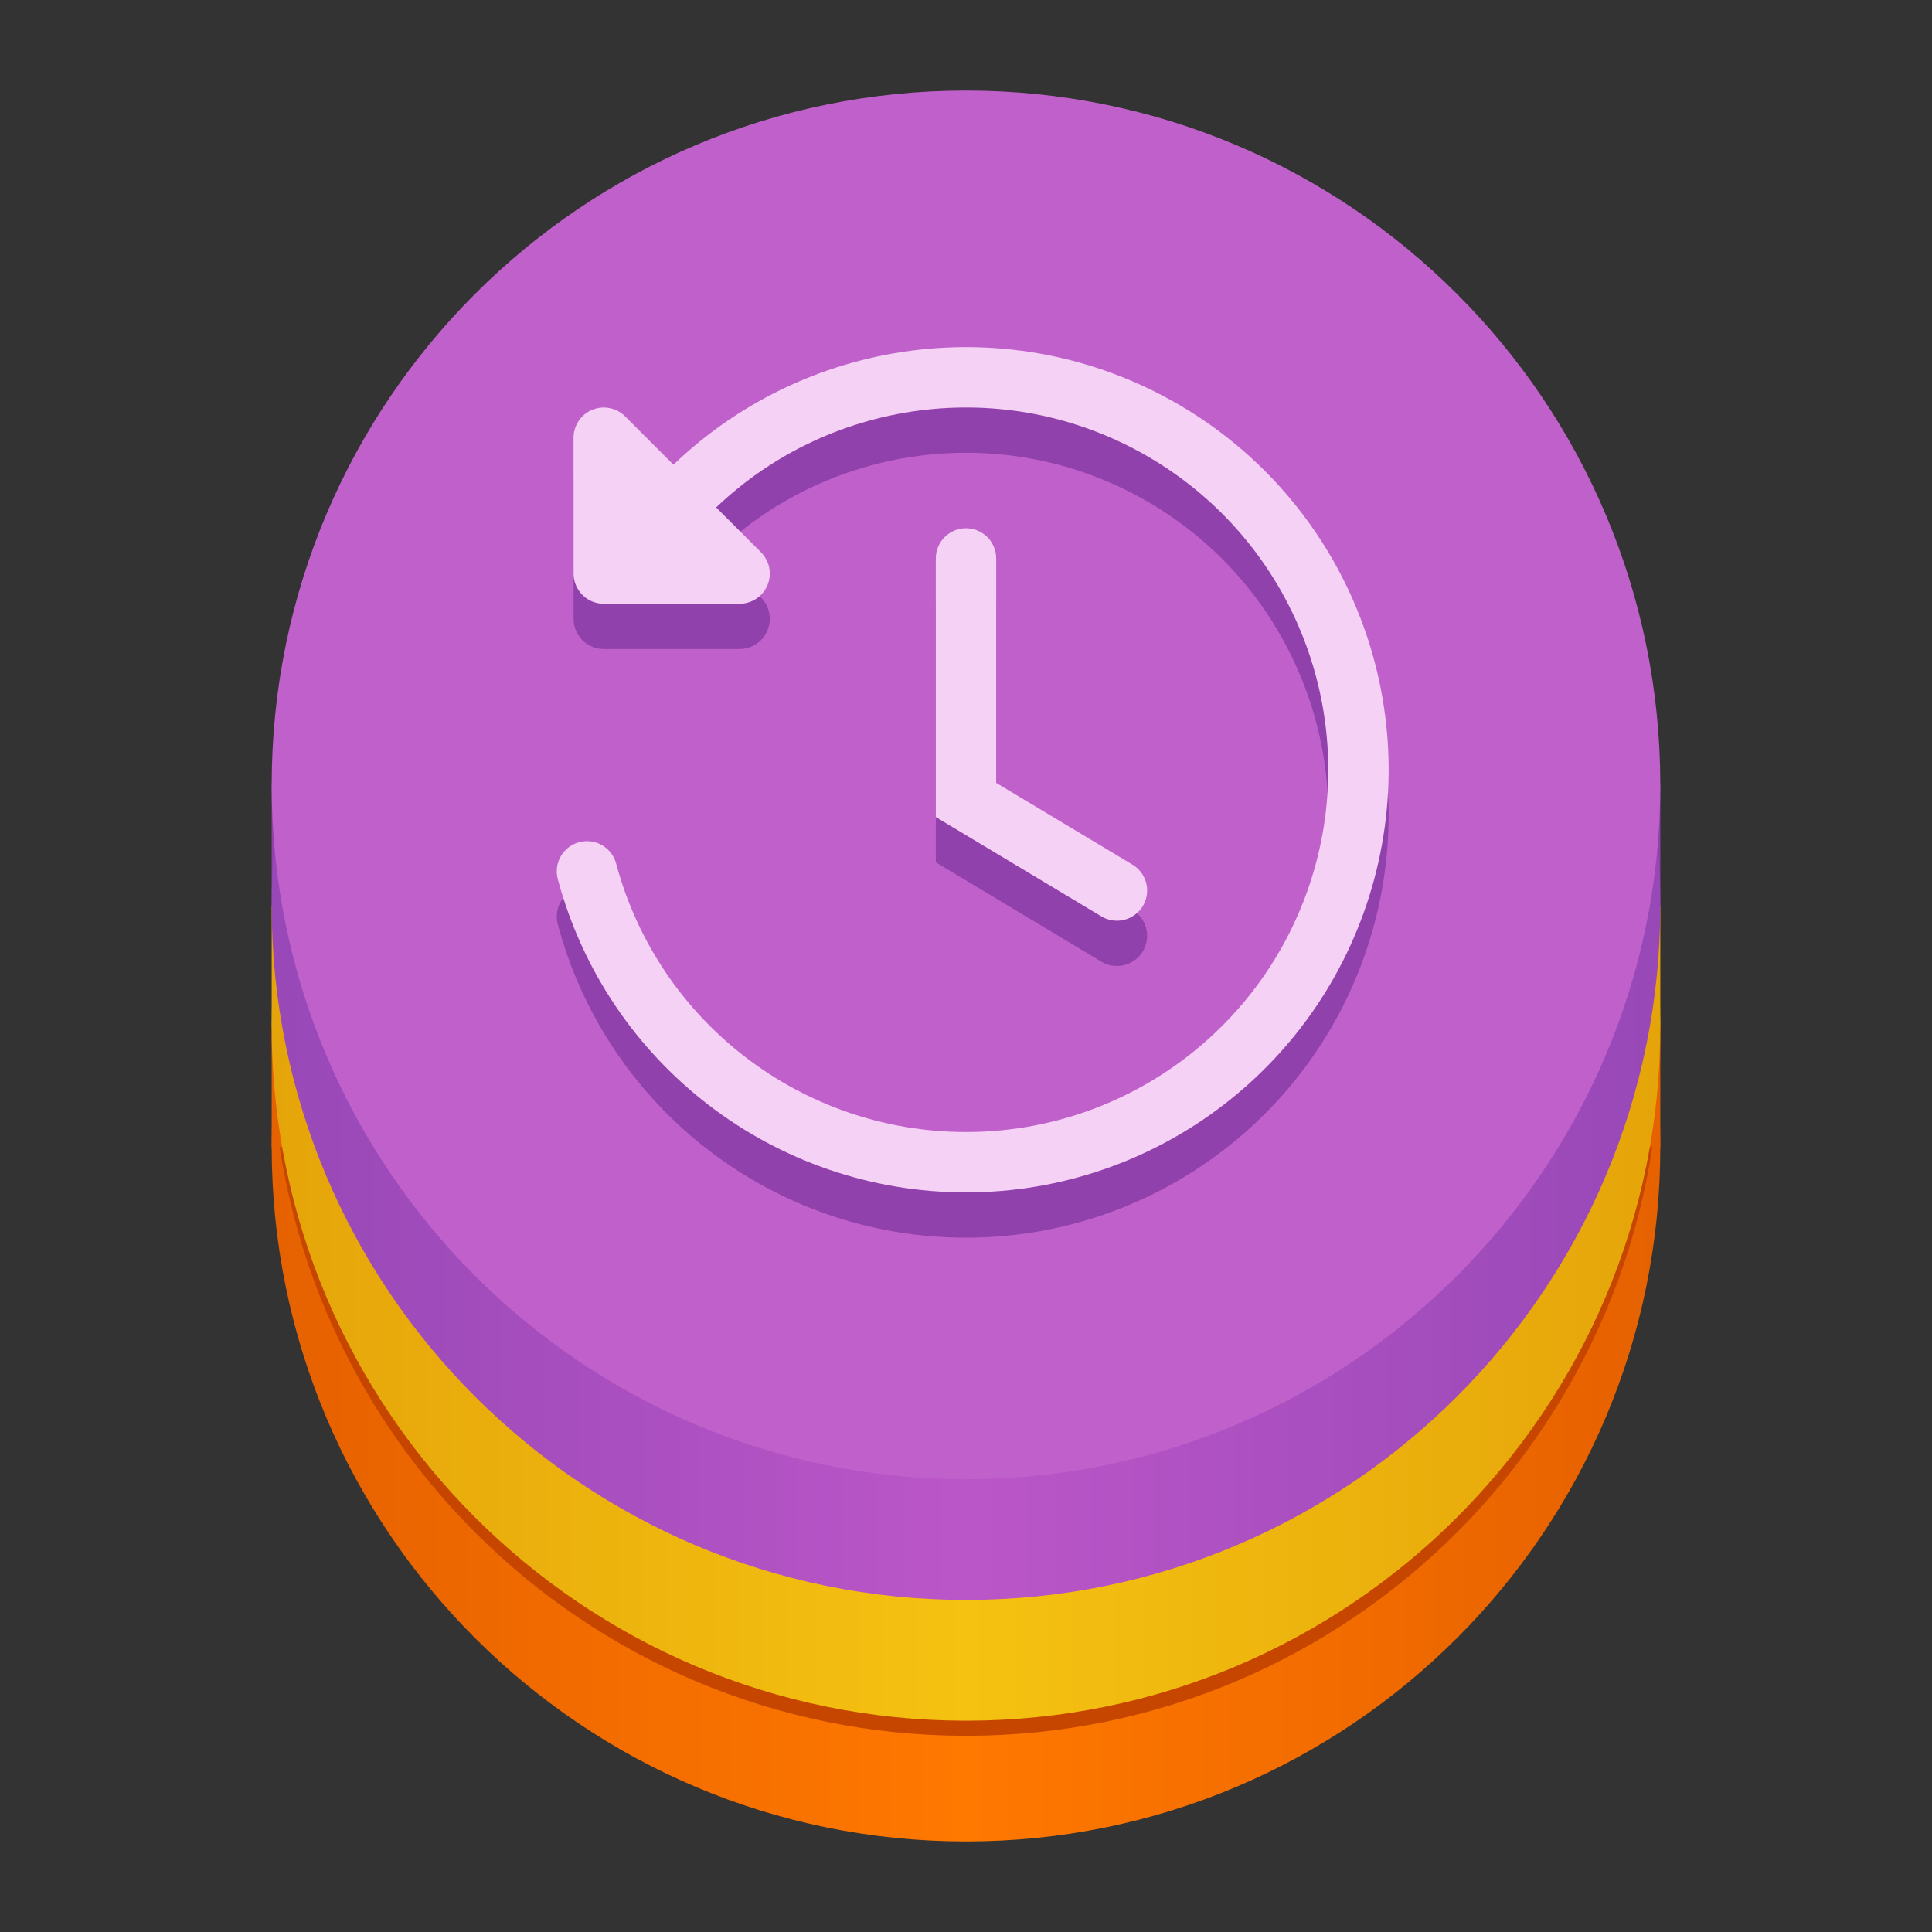 <?xml version="1.0" encoding="UTF-8"?>
<svg height="128px" viewBox="0 0 128 128" width="128px" xmlns="http://www.w3.org/2000/svg" xmlns:xlink="http://www.w3.org/1999/xlink">
    <rect x="0" y="0" width="128" height="128" fill="#333333" stroke="none"/>
    <linearGradient id="a" gradientUnits="userSpaceOnUse" x1="18" x2="110" y1="76" y2="76">
        <stop offset="0" stop-color="#e66100"/>
        <stop offset="0.5" stop-color="#ff7800"/>
        <stop offset="1" stop-color="#e66100"/>
    </linearGradient>
    <linearGradient id="b" gradientUnits="userSpaceOnUse" x1="18" x2="110" y1="68" y2="68">
        <stop offset="0" stop-color="#e5a50a"/>
        <stop offset="0.5" stop-color="#f5c211"/>
        <stop offset="1" stop-color="#e5a50a"/>
    </linearGradient>
    <linearGradient id="c" gradientUnits="userSpaceOnUse" x1="18" x2="110" y1="60" y2="60">
        <stop offset="0" stop-color="#9848b7"/>
        <stop offset="0.5" stop-color="#bb56c8"/>
        <stop offset="1" stop-color="#9848b7"/>
    </linearGradient>
    <path d="m 18 52 h 92 v 8 h -92 z m 0 0" fill="#9141ac"/>
    <path d="m 110 76 c 0 25.406 -20.594 46 -46 46 s -46 -20.594 -46 -46 s 20.594 -46 46 -46 s 46 20.594 46 46 z m 0 0" fill="url(#a)"/>
    <path d="m 110 69 c 0 25.406 -20.594 46 -46 46 s -46 -20.594 -46 -46 s 20.594 -46 46 -46 s 46 20.594 46 46 z m 0 0" fill="#c64600"/>
    <path d="m 18 68 h 92 v 8 h -92 z m 0 0" fill="#e66100"/>
    <path d="m 110 68 c 0 25.406 -20.594 46 -46 46 s -46 -20.594 -46 -46 s 20.594 -46 46 -46 s 46 20.594 46 46 z m 0 0" fill="url(#b)"/>
    <path d="m 18 60 h 92 v 8 h -92 z m 0 0" fill="#e5a50a"/>
    <path d="m 110 60 c 0 25.406 -20.594 46 -46 46 s -46 -20.594 -46 -46 s 20.594 -46 46 -46 s 46 20.594 46 46 z m 0 0" fill="url(#c)"/>
    <path d="m 110 52 c 0 25.406 -20.594 46 -46 46 s -46 -20.594 -46 -46 s 20.594 -46 46 -46 s 46 20.594 46 46 z m 0 0" fill="#c061cb"/>
    <g stroke-linecap="round">
        <g stroke="#9141ac">
            <path d="m 45.613 35.613 c 8.324 -8.32 21.195 -10.016 31.387 -4.129 c 10.191 5.883 15.16 17.879 12.113 29.246 c -3.047 11.367 -13.344 19.27 -25.113 19.27 s -22.066 -7.902 -25.113 -19.27" fill="none" stroke-width="4"/>
            <path d="m 49 41 h -9 v -9 z m 0 0" fill="#ffffff" stroke-linejoin="round" stroke-width="4"/>
            <path d="m 74 62 l -10 -6 v -16" fill="none" stroke-width="4"/>
        </g>
        <path d="m 45.613 32.613 c 8.324 -8.32 21.195 -10.016 31.387 -4.129 c 10.191 5.883 15.16 17.879 12.113 29.246 c -3.047 11.367 -13.344 19.27 -25.113 19.27 s -22.066 -7.902 -25.113 -19.27" fill="none" stroke="#f6d1f6" stroke-width="4"/>
        <path d="m 49 38 h -9 v -9 z m 0 0" fill="#f6d1f6" stroke="#f6d1f6" stroke-linejoin="round" stroke-width="4"/>
        <path d="m 74 59 l -10 -6 v -16" fill="none" stroke="#f6d1f6" stroke-width="4"/>
    </g>
</svg>
